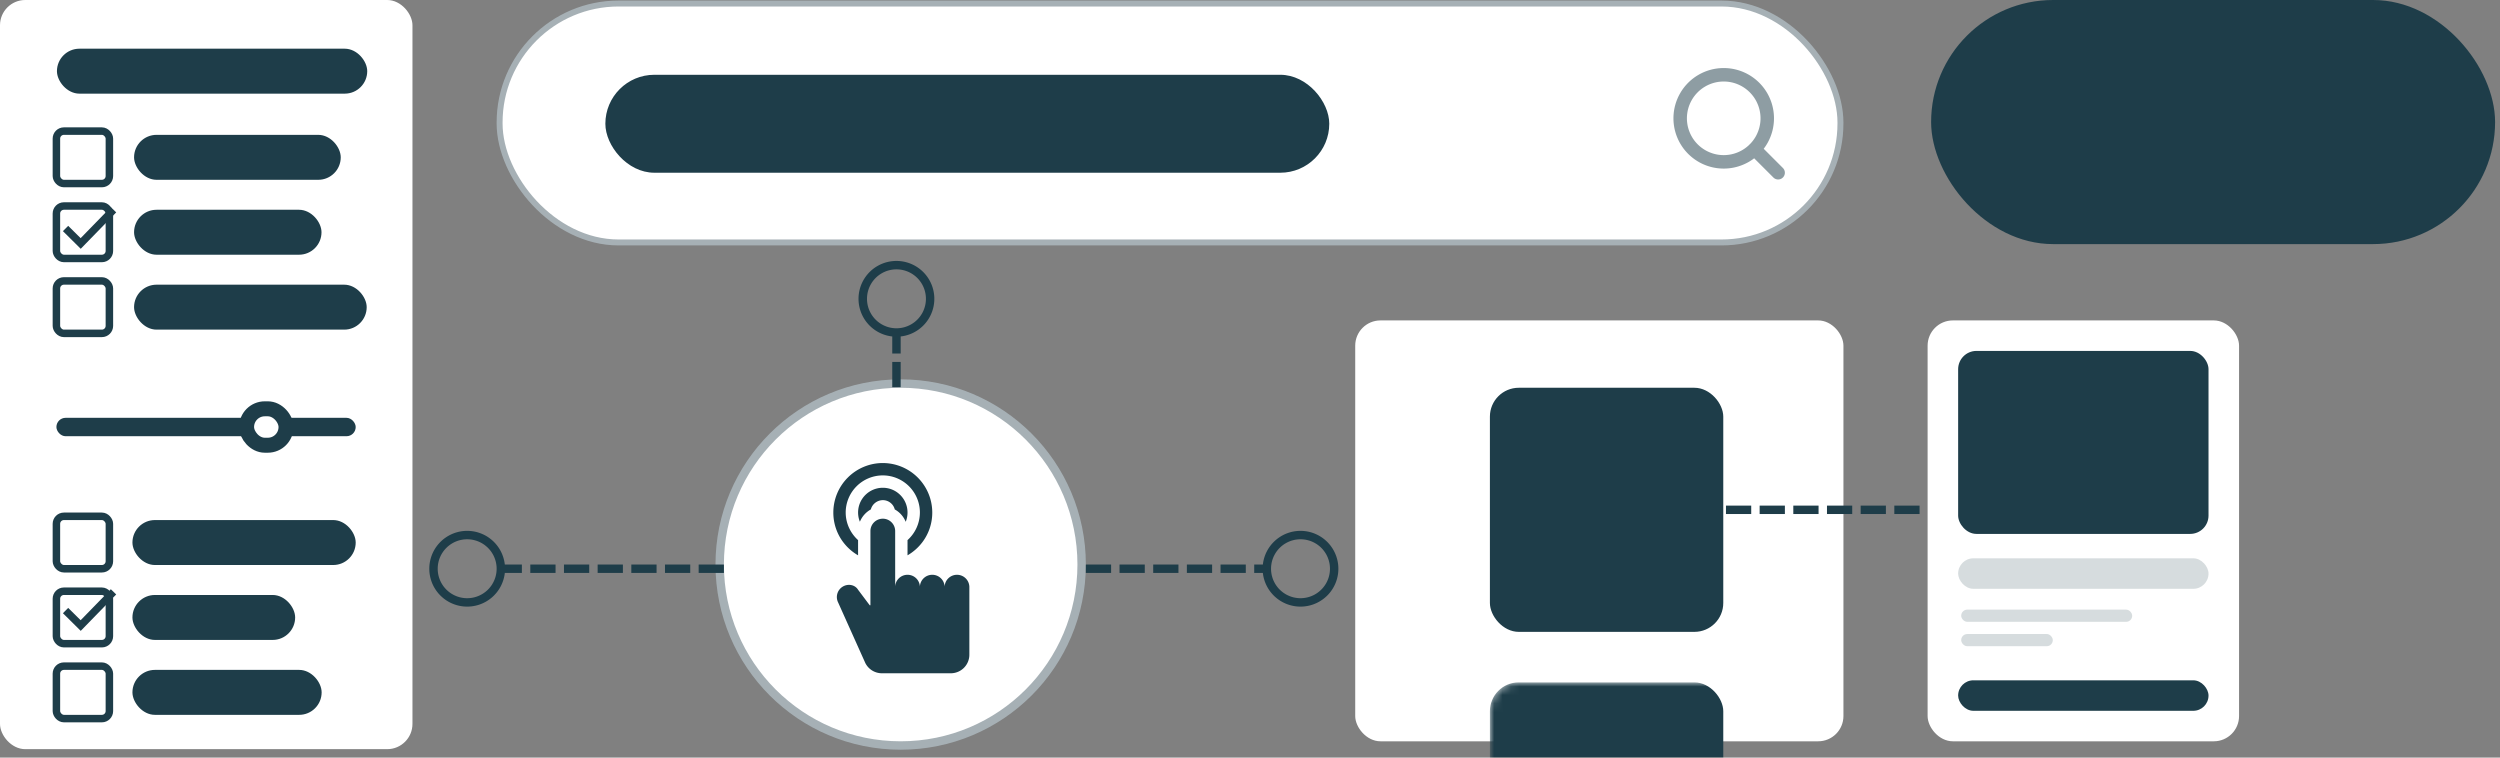 <svg width="297" height="90" xmlns="http://www.w3.org/2000/svg" xmlns:xlink="http://www.w3.org/1999/xlink"><rect width="100%" height="100%" fill="#808080" stroke="none"/><defs><rect id="a" x="0" y="0" width="58" height="50" rx="3"/></defs><g fill="none" fill-rule="evenodd"><g transform="translate(55)"><g transform="translate(4)"><g transform="translate(0 .066)"><rect stroke="#A6B0B5" stroke-width=".707" fill="#FFF" x=".353" y=".353" width="159.293" height="28.384" rx="14.138"/><path d="M145.778 19.162a5.172 5.172 0 1 0 0-10.344 5.172 5.172 0 0 0 0 10.344Zm6.464 1.293-2.812-2.813" stroke-opacity=".5" stroke="#1E3D49" stroke-width="1.6" stroke-linecap="round" stroke-linejoin="round"/><rect fill="#1E3D49" x="12.917" y="8.818" width="86" height="11.636" rx="5.818"/></g><rect fill="#1E3D49" x="170.417" width="67" height="29" rx="14.5"/><g transform="translate(102 38.066)"><mask id="b" fill="#fff"><use xlink:href="#a"/></mask><use fill="#FFF" xlink:href="#a"/><rect fill="#1E3D49" mask="url(#b)" x="16" y="43" width="27.725" height="29" rx="3.431"/><rect fill="#1E3D49" x="16" y="8" width="27.725" height="29" rx="3.431"/></g><g transform="translate(170 38.066)"><rect fill="#FFF" width="37" height="50" rx="3"/><rect fill="#1E3D49" x="3.627" y="3.623" width="29.745" height="21.739" rx="2.176"/><rect fill="#1E3D49" opacity=".18" x="3.627" y="28.261" width="29.745" height="3.623" rx="1.812"/><rect fill="#1E3D49" opacity=".18" x="3.99" y="34.358" width="20.314" height="1.449" rx=".725"/><rect fill="#1E3D49" opacity=".18" x="3.99" y="37.256" width="10.882" height="1.449" rx=".725"/><rect fill="#1E3D49" x="3.627" y="42.754" width="29.745" height="3.623" rx="1.812"/></g></g><circle stroke="#A6B0B5" fill="#FFF" cx="52" cy="67.066" r="21.5"/><path d="M51.043 54.066h2.176-2.176Zm-1.166 7.554c.81 0 1.469.658 1.469 1.47v6.61a1.47 1.47 0 0 1 2.938 0 1.47 1.47 0 0 1 2.938 0 1.47 1.47 0 0 1 2.938 0v8.08a2.204 2.204 0 0 1-2.203 2.204h-8.188a2.204 2.204 0 0 1-1.97-1.218l-3.227-7.188a1.448 1.448 0 0 1 .492-1.852c.64-.427 1.5-.28 1.874.336l1.382 1.842h.087V63.09c0-.811.658-1.469 1.47-1.469Zm0-6.61a5.883 5.883 0 0 1 5.876 5.876 5.825 5.825 0 0 1-1.189 3.544 5.928 5.928 0 0 1-1.75 1.543v-1.808a4.431 4.431 0 0 0 1.47-3.28 4.412 4.412 0 0 0-4.407-4.407 4.412 4.412 0 0 0-4.408 4.408c0 1.272.56 2.459 1.47 3.28v1.807a5.929 5.929 0 0 1-1.75-1.543A5.825 5.825 0 0 1 44 60.886a5.883 5.883 0 0 1 5.877-5.877Zm0 2.937c.782 0 1.518.304 2.072.856a2.938 2.938 0 0 1 .65 3.186 2.956 2.956 0 0 0-1.3-1.469 1.46 1.46 0 0 0-.386-.676 1.46 1.46 0 0 0-1.036-.427 1.493 1.493 0 0 0-1.422 1.102 2.956 2.956 0 0 0-1.3 1.465 2.937 2.937 0 0 1 2.709-4.037Z" fill="#1E3D49"/><path d="M.5 63.066a4.5 4.5 0 0 1 4.472 4H7v1H4.973a4.5 4.5 0 1 1-4.473-5Zm0 1A3.5 3.5 0 1 0 4 67.598l-.001-.065-.004-.16A3.5 3.5 0 0 0 .5 64.067Zm10.5 3v1H8v-1h3Zm4 0v1h-3v-1h3Zm4 0v1h-3v-1h3Zm4 0v1h-3v-1h3Zm4 0v1h-3v-1h3Zm4 0v1h-3v-1h3ZM99.5 63.066a4.5 4.5 0 1 1-4.473 5H94v-1h1.028a4.5 4.5 0 0 1 4.472-4Zm0 1a3.5 3.5 0 1 0 0 7 3.5 3.5 0 0 0 0-7Zm-22.5 3v1h-3v-1h3Zm4 0v1h-3v-1h3Zm4 0v1h-3v-1h3Zm4 0v1h-3v-1h3Zm4 0v1h-3v-1h3Z" fill="#1E3D49" fill-rule="nonzero"/><path d="M150.545 60.566h22.91" stroke="#1E3D49" stroke-dasharray="2,2" stroke-linecap="square"/><path d="M52 43v3h-1v-3h1Zm-.5-12a4.5 4.5 0 0 1 .5 8.972V42h-1v-2.027A4.5 4.5 0 0 1 51.5 31Zm0 1a3.5 3.5 0 1 0 0 7 3.5 3.5 0 0 0 0-7Z" fill="#1E3D49" fill-rule="nonzero"/></g><g><rect fill="#FFF" width="49" height="89" rx="3"/><rect fill="#1E3D49" x="15.927" y="16.02" width="24.553" height="5.34" rx="2.67"/><rect fill="#1E3D49" x="6.765" y="5.785" width="36.862" height="5.34" rx="2.67"/><rect stroke="#1E3D49" stroke-width=".89" x="6.701" y="15.575" width="6.294" height="6.23" rx=".89"/><rect stroke="#1E3D49" stroke-width=".89" x="6.701" y="24.475" width="6.294" height="6.23" rx=".89"/><rect stroke="#1E3D49" stroke-width=".89" x="6.701" y="33.375" width="6.294" height="6.23" rx=".89"/><rect fill="#1E3D49" x="15.927" y="24.92" width="22.268" height="5.34" rx="2.67"/><rect fill="#1E3D49" x="15.927" y="33.82" width="27.636" height="5.34" rx="2.67"/><rect fill="#1E3D49" x="15.734" y="61.783" width="26.523" height="5.34" rx="2.67"/><rect fill="#1E3D49" x="15.734" y="70.683" width="19.33" height="5.34" rx="2.67"/><rect fill="#1E3D49" x="15.734" y="79.583" width="22.477" height="5.34" rx="2.67"/><rect fill="#1E3D49" x="6.701" y="49.637" width="35.556" height="2.187" rx="1.093"/><rect stroke="#1E3D49" stroke-width="1.78" fill="#FFF" x="29.294" y="48.566" width="4.686" height="4.327" rx="2.164"/><rect stroke="#1E3D49" stroke-width=".89" x="6.701" y="61.338" width="6.294" height="6.23" rx=".89"/><rect stroke="#1E3D49" stroke-width=".89" x="6.701" y="70.238" width="6.294" height="6.23" rx=".89"/><rect stroke="#1E3D49" stroke-width=".89" x="6.701" y="79.138" width="6.294" height="6.23" rx=".89"/><path stroke="#1E3D49" stroke-width=".89" d="m13.486 24.92-3.9 4.005-1.798-1.78M13.486 70.31l-3.9 4.005-1.798-1.78"/></g></g></svg>